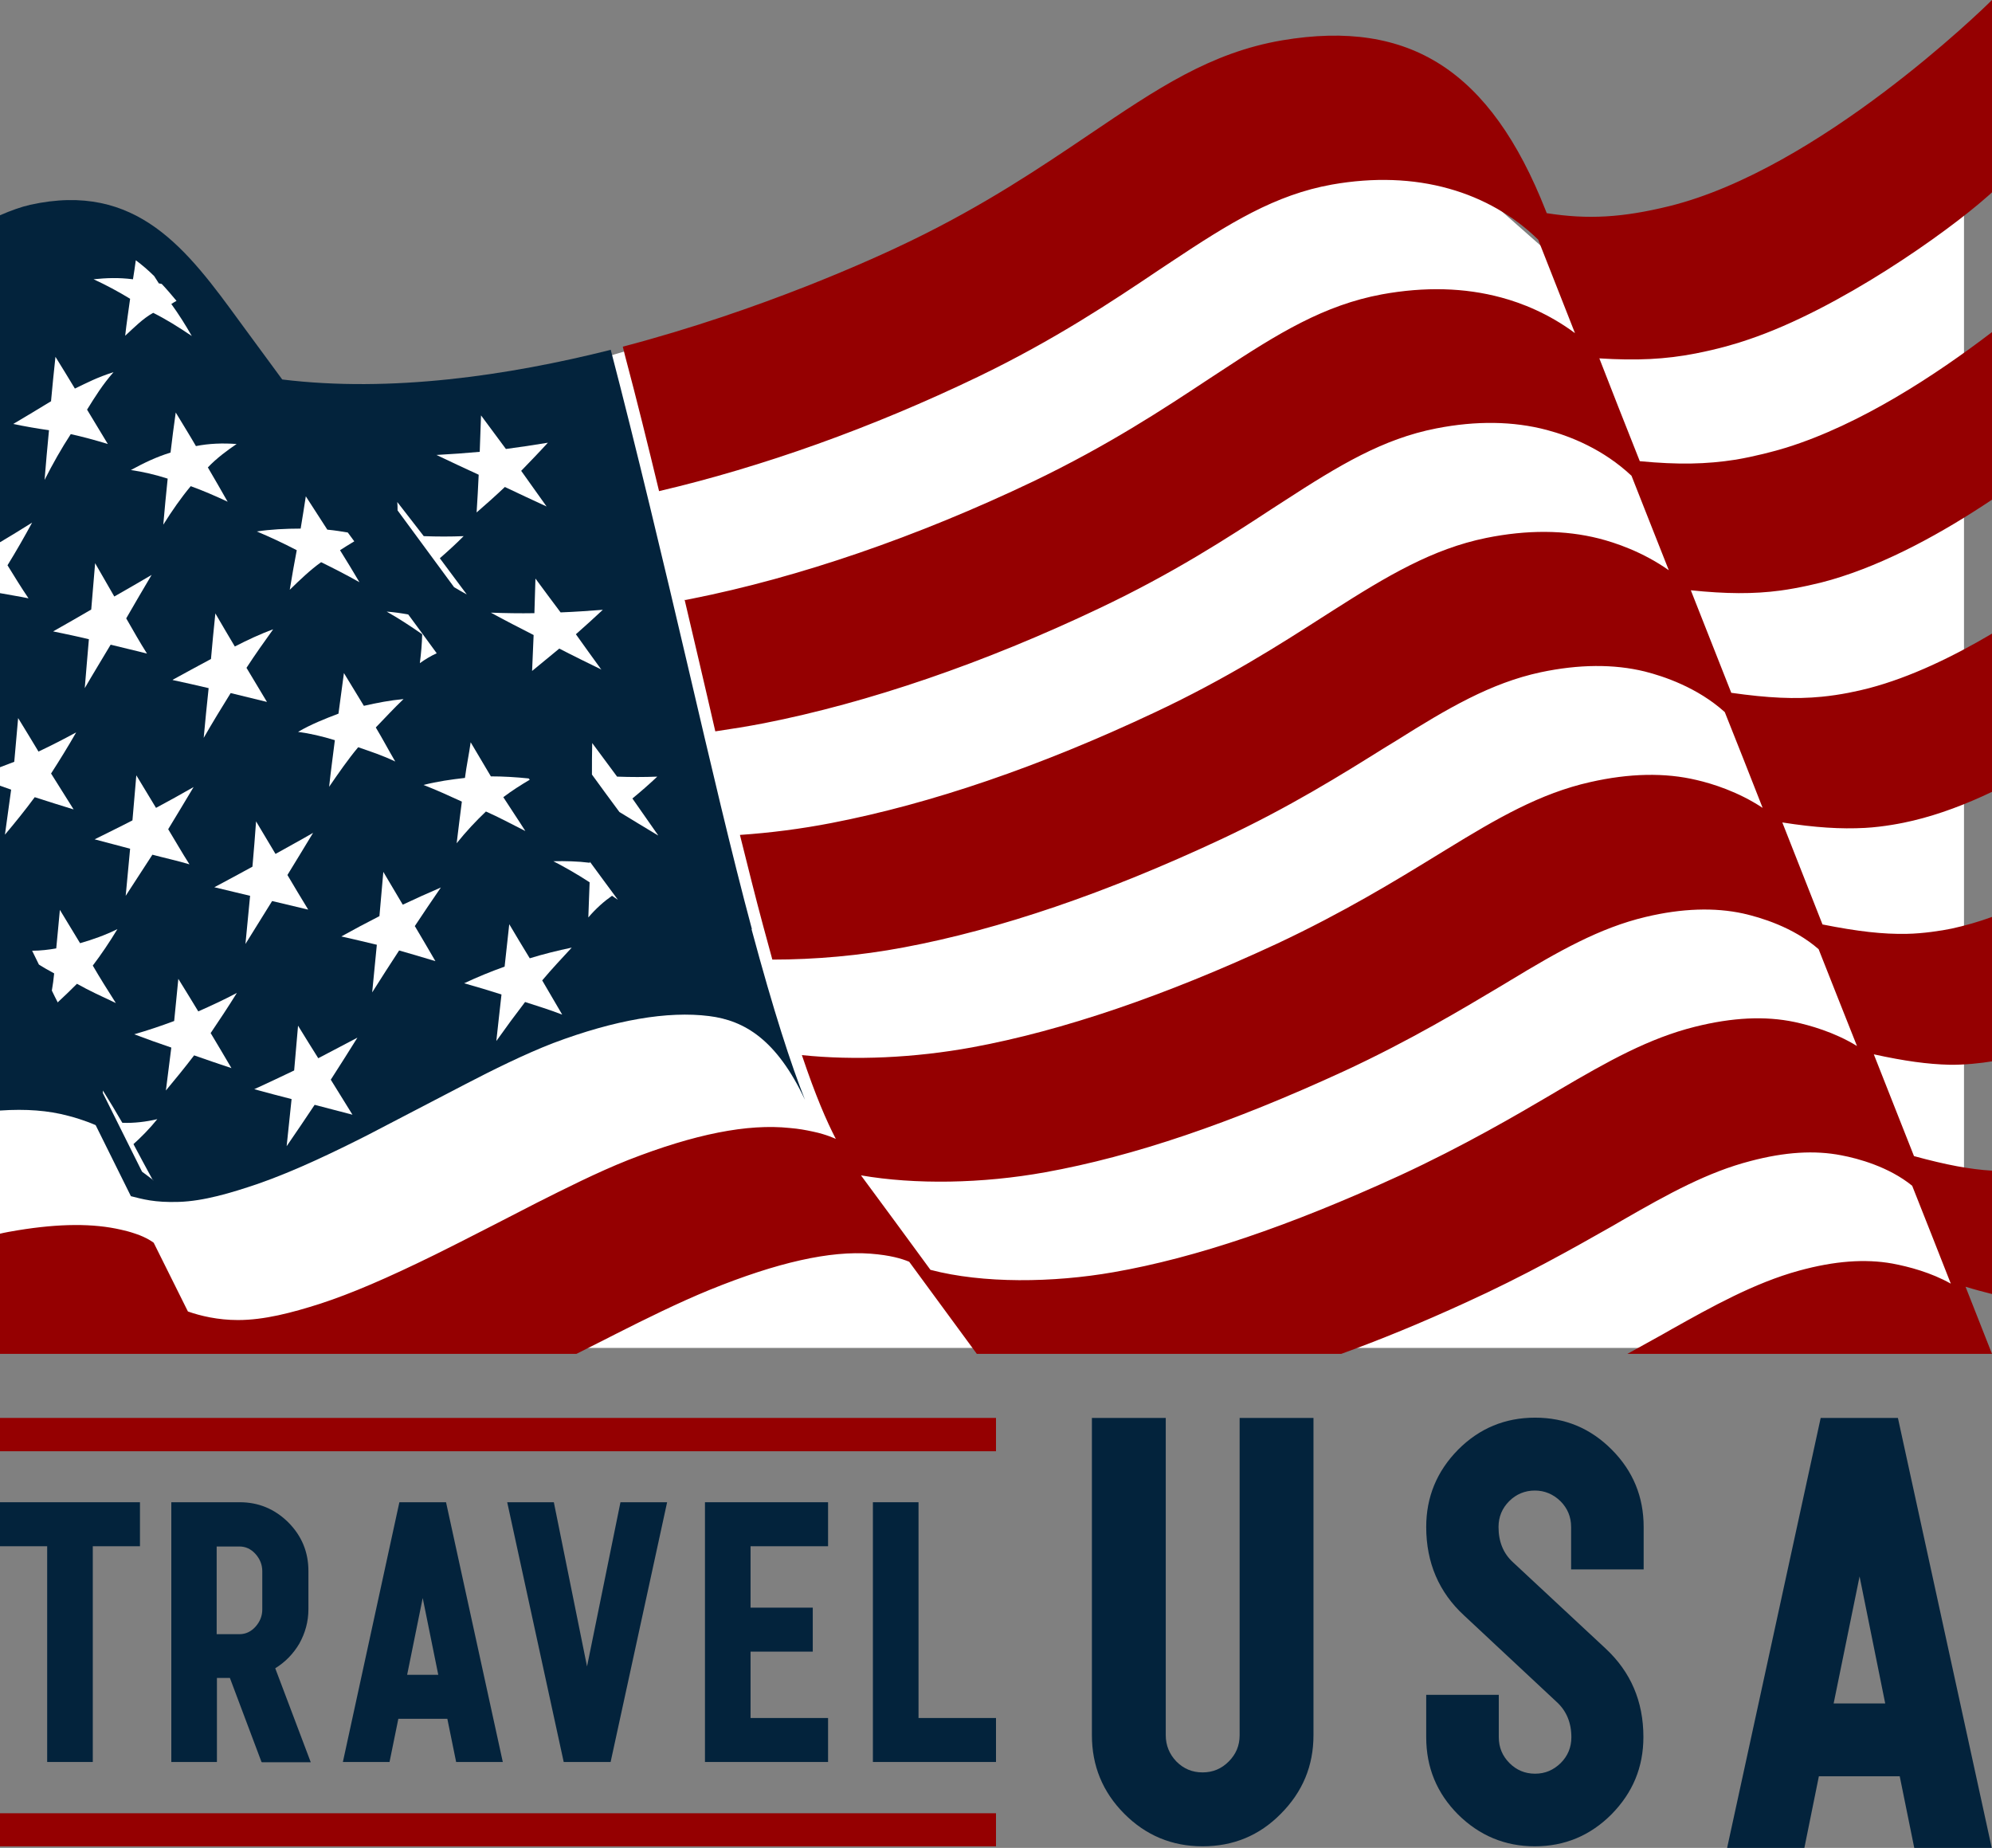 <svg width="69" height="64" viewBox="0 0 69 64" fill="none" xmlns="http://www.w3.org/2000/svg">
<rect x="0" y="0" width="69" height="64" fill="#808080" stroke="none"/>
<g clip-path="url(#clip0_337_4219)">
<path d="M20.863 12.403L21.276 12.277L44.716 5.3L50.803 6.247L53.756 8.852L65.265 7.274L68.03 7.031V46.684H0V28.241L20.863 12.403Z" fill="white"/>
<g style="mix-blend-mode:darken">
<path d="M2.07722e-05 46.891H19.966C20.72 46.513 21.339 46.197 21.339 46.197C22.336 45.692 23.503 45.115 24.58 44.674C26.932 43.718 28.755 43.313 30.164 43.421C30.846 43.475 31.232 43.592 31.493 43.7C32.283 44.773 33.064 45.837 33.836 46.891H46.458C47.804 46.404 49.232 45.819 50.767 45.115C52.787 44.196 54.448 43.259 55.848 42.465L56.189 42.267C57.814 41.33 59.17 40.59 60.633 40.212C61.827 39.896 62.859 39.833 63.784 40.014C64.359 40.122 65.427 40.41 66.235 41.068C66.693 42.222 67.142 43.358 67.573 44.458C66.881 44.07 66.127 43.872 65.553 43.763C64.601 43.592 63.542 43.673 62.321 44.007C60.768 44.43 59.26 45.278 57.922 46.026L57.59 46.215C57.195 46.432 56.791 46.657 56.369 46.891H69C68.704 46.134 68.398 45.359 68.084 44.566C68.407 44.665 68.713 44.746 69 44.818V40.545C68.237 40.5 67.42 40.347 66.298 40.041C65.84 38.878 65.373 37.706 64.906 36.516C65.975 36.75 66.774 36.859 67.528 36.877C68.031 36.886 68.632 36.822 69 36.759V31.757C68.533 31.928 68.057 32.063 67.6 32.162C67.258 32.234 66.603 32.334 66.055 32.343C65.23 32.361 64.35 32.261 63.129 32.018C62.662 30.828 62.195 29.647 61.737 28.485C62.886 28.665 63.766 28.719 64.601 28.674C65.248 28.638 65.894 28.512 66.271 28.421C67.178 28.205 68.102 27.854 69.009 27.421V21.94C67.653 22.742 66.181 23.455 64.745 23.833C64.368 23.932 63.757 24.068 63.102 24.131C62.186 24.221 61.244 24.176 59.969 23.995C59.484 22.77 59.017 21.589 58.568 20.444C59.789 20.57 60.732 20.579 61.675 20.453C62.276 20.372 63.03 20.201 63.425 20.083C65.355 19.524 67.312 18.434 69 17.307V11.502C67.052 12.989 64.448 14.702 61.872 15.504C61.468 15.63 60.768 15.811 60.13 15.919C59.098 16.081 58.128 16.099 56.8 15.973C56.279 14.657 55.803 13.458 55.399 12.412C56.683 12.493 57.68 12.448 58.739 12.241C59.52 12.088 60.139 11.908 60.579 11.754C63.703 10.7 67.402 8.077 68.829 6.815C68.892 6.761 68.946 6.715 69 6.661V0C68.695 0.306 63.003 5.859 57.823 7.139C56.207 7.536 55.004 7.608 53.577 7.383C53.559 7.337 53.541 7.292 53.541 7.292C52.58 4.85 51.395 3.2 49.914 2.245C48.442 1.298 46.646 1.019 44.411 1.397C41.924 1.821 40.075 3.074 37.741 4.651C36.044 5.796 34.114 7.103 31.52 8.356C30.352 8.924 26.411 10.736 21.573 12.007L21.653 12.331C22.057 13.846 22.443 15.414 22.829 17.01C26.411 16.171 30.2 14.819 33.872 13.052C36.529 11.772 38.54 10.429 40.147 9.348L40.569 9.068C42.589 7.725 44.169 6.743 46.144 6.391C47.58 6.139 48.945 6.184 50.192 6.535C51.386 6.869 52.446 7.482 53.281 8.302C53.55 8.987 53.99 10.105 54.555 11.538C53.649 10.862 52.706 10.492 51.997 10.303C50.731 9.961 49.349 9.925 47.867 10.195C45.874 10.565 44.294 11.529 42.274 12.863L41.861 13.133C40.308 14.161 38.378 15.432 35.784 16.676C31.762 18.596 27.668 20.002 23.943 20.741C23.871 20.759 23.79 20.768 23.709 20.787C23.709 20.777 23.709 20.768 23.709 20.75C23.88 21.481 24.05 22.211 24.221 22.932C24.41 23.743 24.598 24.545 24.777 25.33C25.334 25.248 25.9 25.158 26.456 25.05C30.083 24.338 34.105 22.959 38.082 21.066C40.632 19.858 42.535 18.623 44.061 17.622L44.465 17.361C46.395 16.108 47.903 15.198 49.753 14.837C51.135 14.567 52.419 14.585 53.577 14.891C54.394 15.108 55.534 15.558 56.513 16.478C56.916 17.514 57.356 18.605 57.805 19.75C56.898 19.11 55.947 18.794 55.381 18.65C54.205 18.353 52.895 18.344 51.476 18.632C49.618 19.011 48.047 19.948 46.18 21.138L45.785 21.39C44.393 22.283 42.481 23.509 40.003 24.672C36.026 26.547 32.256 27.835 28.808 28.503C27.74 28.71 26.681 28.845 25.63 28.917C25.909 30.035 26.169 31.081 26.429 32.045C26.546 32.469 26.654 32.865 26.753 33.235C28.225 33.235 29.787 33.1 31.313 32.811C34.635 32.189 38.324 30.927 42.292 29.07C44.68 27.953 46.503 26.808 47.975 25.889L48.361 25.654C50.139 24.536 51.638 23.653 53.37 23.283C54.69 23.004 55.902 22.995 56.97 23.256C57.617 23.419 58.793 23.806 59.744 24.663C60.175 25.744 60.615 26.853 61.055 27.98C60.211 27.421 59.313 27.141 58.766 27.015C57.671 26.754 56.432 26.781 55.085 27.087C53.352 27.475 51.862 28.34 50.085 29.431L49.717 29.656C48.379 30.477 46.539 31.603 44.231 32.685C40.353 34.488 36.807 35.696 33.683 36.273C31.663 36.642 29.598 36.732 27.776 36.543C28.252 37.958 28.629 38.824 28.952 39.446C28.952 39.446 28.638 39.292 28.162 39.193C27.911 39.139 27.677 39.094 27.354 39.067C25.9 38.914 24.068 39.274 21.761 40.176C20.693 40.599 19.517 41.194 18.601 41.654C18.601 41.654 15.827 43.087 15.064 43.457C13.394 44.277 12.173 44.8 11.096 45.152C10.108 45.467 9.157 45.719 8.241 45.719C7.55 45.719 6.94 45.575 6.509 45.422L5.324 43.042C5.324 43.042 5.099 42.862 4.686 42.727C4.444 42.646 4.354 42.628 4.201 42.592C3.232 42.366 2.056 42.375 0.619 42.61C0.404 42.646 0.189 42.682 -0.036 42.736V46.882L2.07722e-05 46.891ZM36.215 40.599C39.258 40.05 42.633 38.905 46.548 37.102C48.846 36.038 50.695 34.921 51.925 34.19L52.284 33.974C53.981 32.947 55.408 32.135 57.006 31.757C58.254 31.459 59.394 31.423 60.382 31.639C60.983 31.775 62.114 32.108 62.994 32.874C63.434 33.992 63.883 35.119 64.323 36.228C63.533 35.741 62.671 35.507 62.168 35.398C61.145 35.182 60.014 35.236 58.712 35.561C57.123 35.957 55.705 36.75 54.017 37.742L53.667 37.949C52.562 38.598 50.704 39.689 48.478 40.717C44.662 42.465 41.422 43.565 38.576 44.061C36.475 44.43 34.042 44.458 32.229 43.98C31.43 42.889 30.631 41.798 29.823 40.708C31.699 41.032 34.024 40.996 36.215 40.599Z" fill="#950001"/>
<path d="M26.043 32.171C25.352 29.602 24.607 26.411 23.817 23.031C23.027 19.651 22.012 15.396 21.16 12.133C21.16 12.133 21.16 12.133 21.16 12.115C17.569 13.016 13.529 13.602 9.776 13.143C9.696 13.034 8.331 11.177 8.331 11.177C6.491 8.653 4.749 6.274 1.041 7.094C0.727 7.166 0.377 7.292 0 7.455V38.463C0.907 38.4 1.679 38.463 2.352 38.643C2.505 38.679 2.918 38.797 3.313 38.968L4.534 41.429C4.929 41.528 5.342 41.654 6.194 41.627C7.056 41.6 7.99 41.321 8.924 41.005C10.225 40.554 11.635 39.869 12.721 39.319L16.114 37.553C17.066 37.057 18.179 36.507 19.158 36.128C21.312 35.317 23.135 35.011 24.562 35.191C25.792 35.344 26.905 36.011 27.884 38.093C27.399 36.867 26.806 35.056 26.034 32.189L26.043 32.171Z" fill="#03233C"/>
<path d="M20.837 23.193C20.361 22.959 19.858 22.715 19.373 22.463C19.05 22.724 18.745 22.986 18.431 23.238C18.448 22.823 18.466 22.409 18.484 21.994C17.991 21.742 17.497 21.489 17.003 21.219C17.506 21.237 18.009 21.246 18.511 21.237C18.52 20.84 18.538 20.435 18.547 20.038C18.835 20.435 19.131 20.822 19.418 21.21C19.912 21.192 20.397 21.156 20.881 21.12C20.576 21.408 20.262 21.688 19.948 21.967C20.244 22.382 20.54 22.796 20.837 23.202V23.193Z" fill="white"/>
<path d="M18.179 28.773C17.748 28.556 17.263 28.295 16.832 28.106C16.5 28.421 16.15 28.791 15.818 29.206C15.881 28.701 15.935 28.241 15.998 27.763C15.549 27.556 15.109 27.358 14.669 27.186C15.172 27.06 15.63 26.997 16.105 26.943C16.159 26.519 16.249 26.105 16.303 25.708C16.536 26.105 16.77 26.501 17.003 26.889C17.434 26.889 17.874 26.916 18.314 26.961C18.323 26.979 18.341 26.988 18.35 27.006C18.044 27.186 17.73 27.385 17.434 27.61C17.676 27.989 17.964 28.412 18.197 28.782L18.179 28.773Z" fill="white"/>
<path d="M16.617 15.649C16.635 15.234 16.644 14.81 16.662 14.387C16.949 14.774 17.237 15.162 17.524 15.55C18.009 15.486 18.493 15.414 18.978 15.333C18.673 15.667 18.359 15.991 18.053 16.307C18.35 16.721 18.637 17.127 18.933 17.542C18.448 17.316 17.973 17.1 17.488 16.866C17.165 17.172 16.833 17.47 16.509 17.749C16.536 17.316 16.563 16.875 16.581 16.442C16.096 16.217 15.603 15.991 15.118 15.757C15.621 15.73 16.123 15.694 16.617 15.649Z" fill="white"/>
<path d="M13.762 17.388C14.067 17.785 14.373 18.172 14.678 18.569C15.145 18.587 15.603 18.587 16.06 18.569C15.791 18.84 15.513 19.092 15.235 19.335C15.549 19.75 15.854 20.174 16.168 20.588C16.024 20.507 15.872 20.426 15.728 20.336C15.046 19.407 14.391 18.515 13.771 17.677C13.771 17.587 13.771 17.487 13.762 17.397V17.388Z" fill="white"/>
<path d="M14.148 21.291C14.472 21.724 14.795 22.175 15.127 22.625C14.929 22.715 14.732 22.833 14.543 22.968C14.588 22.616 14.615 22.301 14.624 21.967C14.211 21.679 13.798 21.409 13.394 21.183C13.646 21.201 13.897 21.237 14.139 21.282L14.148 21.291Z" fill="white"/>
<path d="M13.978 24.212C13.637 24.537 13.358 24.843 13.017 25.195C13.26 25.6 13.448 25.961 13.691 26.375C13.242 26.159 12.847 26.033 12.407 25.88C12.066 26.285 11.716 26.79 11.401 27.25C11.455 26.736 11.536 26.15 11.599 25.636C11.159 25.501 10.737 25.402 10.324 25.348C10.773 25.086 11.249 24.897 11.724 24.717C11.787 24.239 11.85 23.77 11.913 23.311C12.146 23.689 12.371 24.068 12.604 24.446C13.08 24.338 13.502 24.257 13.978 24.212Z" fill="white"/>
<path d="M10.674 31.504C10.261 31.405 9.848 31.306 9.426 31.207C9.121 31.702 8.807 32.198 8.502 32.694C8.555 32.135 8.609 31.585 8.663 31.026C8.25 30.927 7.837 30.828 7.424 30.729C7.864 30.494 8.304 30.26 8.744 30.017C8.789 29.494 8.834 28.971 8.87 28.448C9.094 28.827 9.319 29.196 9.543 29.575C9.974 29.332 10.414 29.097 10.845 28.845C10.548 29.332 10.252 29.827 9.956 30.305C10.189 30.702 10.423 31.089 10.665 31.486L10.674 31.504Z" fill="white"/>
<path d="M6.563 29.936C6.177 29.819 5.683 29.71 5.279 29.602C4.965 30.089 4.659 30.558 4.354 31.026C4.408 30.486 4.453 29.945 4.507 29.395C4.076 29.278 3.681 29.179 3.277 29.07C3.708 28.854 4.157 28.638 4.588 28.413C4.632 27.899 4.677 27.376 4.722 26.853C4.947 27.232 5.18 27.601 5.404 27.98C5.844 27.745 6.266 27.511 6.706 27.259C6.41 27.754 6.123 28.232 5.826 28.719C6.069 29.116 6.302 29.53 6.563 29.936Z" fill="white"/>
<path d="M5.081 22.634C4.704 22.535 4.219 22.427 3.833 22.328C3.528 22.842 3.223 23.337 2.936 23.833C2.98 23.265 3.034 22.697 3.079 22.139C2.666 22.039 2.271 21.958 1.84 21.868C2.262 21.634 2.738 21.354 3.16 21.111C3.205 20.579 3.25 20.038 3.295 19.506C3.519 19.894 3.735 20.273 3.959 20.66C4.39 20.417 4.821 20.164 5.252 19.912C4.955 20.417 4.659 20.913 4.372 21.417C4.605 21.823 4.839 22.238 5.09 22.634H5.081Z" fill="white"/>
<path d="M5.979 23.545C6.41 23.31 6.868 23.058 7.308 22.824C7.353 22.301 7.406 21.76 7.46 21.246C7.685 21.634 7.909 22.012 8.134 22.391C8.556 22.174 9.013 21.958 9.462 21.796C9.157 22.22 8.843 22.661 8.538 23.13C8.771 23.518 9.013 23.923 9.247 24.311C8.834 24.212 8.403 24.104 7.99 24.004C7.676 24.509 7.362 25.023 7.056 25.555C7.11 24.978 7.164 24.41 7.227 23.833C6.814 23.734 6.401 23.644 5.988 23.554L5.979 23.545Z" fill="white"/>
<path d="M10.414 18.308C10.476 17.929 10.539 17.55 10.593 17.19C10.845 17.578 11.096 17.965 11.338 18.344C11.617 18.371 11.832 18.407 12.047 18.443C12.119 18.542 12.2 18.65 12.272 18.749C12.092 18.858 11.913 18.966 11.778 19.056C12.021 19.444 12.227 19.786 12.451 20.165C12.003 19.912 11.581 19.696 11.123 19.471C10.755 19.732 10.378 20.093 10.037 20.426C10.108 19.984 10.198 19.48 10.279 19.056C9.812 18.812 9.345 18.596 8.896 18.407C9.363 18.335 9.902 18.308 10.405 18.308H10.414Z" fill="white"/>
<path d="M7.891 17.379C7.469 17.181 7.029 16.991 6.607 16.838C6.275 17.235 5.961 17.685 5.656 18.172C5.701 17.631 5.755 17.099 5.808 16.577C5.387 16.442 4.965 16.342 4.534 16.279C4.983 16.036 5.404 15.829 5.907 15.675C5.961 15.207 6.024 14.738 6.087 14.287C6.32 14.675 6.563 15.062 6.787 15.45C7.236 15.36 7.712 15.342 8.196 15.378C7.9 15.576 7.496 15.874 7.2 16.189C7.433 16.586 7.667 16.991 7.891 17.388V17.379Z" fill="white"/>
<path d="M4.606 9.672C4.641 9.447 4.677 9.23 4.704 9.014C4.92 9.176 5.135 9.357 5.342 9.564C5.396 9.645 5.449 9.735 5.503 9.816C5.539 9.816 5.575 9.834 5.602 9.834C5.773 10.015 5.943 10.213 6.114 10.42C6.051 10.456 5.988 10.492 5.934 10.528C6.195 10.889 6.428 11.259 6.643 11.637C6.159 11.313 5.773 11.069 5.306 10.835C4.947 11.033 4.641 11.349 4.336 11.628C4.381 11.214 4.453 10.745 4.507 10.348C4.094 10.096 3.672 9.87 3.241 9.672C3.681 9.627 4.103 9.609 4.597 9.672H4.606Z" fill="white"/>
<path d="M1.768 13.891C1.813 13.377 1.867 12.872 1.921 12.358C2.146 12.719 2.37 13.088 2.594 13.458C3.025 13.251 3.366 13.07 3.932 12.89C3.546 13.332 3.295 13.738 3.016 14.188C3.259 14.585 3.492 14.982 3.735 15.378C3.295 15.243 2.864 15.126 2.451 15.036C2.128 15.531 1.822 16.072 1.544 16.622C1.589 16.054 1.643 15.459 1.697 14.9C1.302 14.846 0.799 14.756 0.458 14.684C0.889 14.432 1.347 14.152 1.777 13.891H1.768Z" fill="white"/>
<path d="M0 18.776V20.543C0.332 20.606 0.691 20.66 0.988 20.723C0.736 20.354 0.494 19.957 0.26 19.578C0.566 19.083 0.853 18.578 1.113 18.1C0.727 18.343 0.386 18.551 0.009 18.776H0Z" fill="white"/>
<path d="M2.002 34.722C1.93 34.587 1.867 34.452 1.796 34.308C1.831 34.109 1.858 33.902 1.876 33.713C1.661 33.595 1.499 33.505 1.347 33.406C1.266 33.244 1.194 33.091 1.113 32.928C1.401 32.928 1.697 32.892 1.948 32.847C1.993 32.415 2.029 31.973 2.074 31.513C2.307 31.892 2.541 32.279 2.774 32.667C3.214 32.541 3.645 32.388 4.067 32.18C3.789 32.64 3.501 33.064 3.214 33.442C3.465 33.875 3.726 34.289 4.013 34.74C3.555 34.524 3.097 34.317 2.666 34.073C2.451 34.289 2.226 34.506 2.011 34.704L2.002 34.722Z" fill="white"/>
<path d="M5.315 40.879C5.189 40.78 5.054 40.681 4.92 40.581C4.471 39.671 4.013 38.77 3.564 37.859C3.564 37.832 3.564 37.796 3.564 37.769C3.797 38.139 4.022 38.517 4.237 38.887C4.641 38.905 5.072 38.851 5.449 38.761C5.189 39.085 4.884 39.392 4.623 39.626C4.839 40.041 5.045 40.41 5.297 40.879H5.315Z" fill="white"/>
<path d="M7.29 35.768C7.532 36.173 7.775 36.579 8.017 36.994C7.586 36.849 7.155 36.705 6.724 36.552C6.401 36.976 6.069 37.381 5.746 37.769C5.808 37.273 5.871 36.777 5.934 36.282C5.503 36.137 5.081 35.984 4.65 35.822C5.117 35.687 5.575 35.533 6.033 35.362C6.078 34.884 6.132 34.389 6.177 33.902C6.41 34.271 6.634 34.65 6.868 35.029C7.317 34.83 7.766 34.623 8.205 34.389C7.909 34.866 7.604 35.326 7.299 35.777L7.29 35.768Z" fill="white"/>
<path d="M11.455 37.39C11.698 37.787 11.958 38.202 12.209 38.607C11.778 38.499 11.329 38.373 10.899 38.265C10.575 38.752 10.252 39.229 9.929 39.698C9.983 39.157 10.046 38.607 10.1 38.066C9.669 37.958 9.238 37.841 8.807 37.724C9.265 37.517 9.732 37.291 10.189 37.075C10.234 36.561 10.279 36.047 10.324 35.524C10.557 35.903 10.791 36.282 11.024 36.651C11.473 36.417 11.922 36.182 12.38 35.939C12.075 36.426 11.769 36.913 11.455 37.399V37.39Z" fill="white"/>
<path d="M14.373 32.081C14.606 32.478 14.849 32.883 15.082 33.289C14.66 33.163 14.247 33.037 13.825 32.919C13.511 33.397 13.206 33.875 12.892 34.371C12.945 33.821 12.999 33.271 13.053 32.721C12.64 32.622 12.227 32.523 11.823 32.433C12.263 32.189 12.703 31.955 13.143 31.73C13.188 31.216 13.233 30.711 13.278 30.197C13.502 30.576 13.726 30.954 13.951 31.333C14.391 31.126 14.831 30.927 15.271 30.738C14.965 31.18 14.669 31.622 14.364 32.081H14.373Z" fill="white"/>
<path d="M19.463 35.137C19.023 34.965 18.628 34.848 18.188 34.704C17.856 35.137 17.524 35.587 17.192 36.056C17.254 35.515 17.308 34.974 17.371 34.443C16.94 34.307 16.5 34.172 16.078 34.055C16.536 33.839 17.003 33.649 17.479 33.478C17.533 32.982 17.587 32.495 17.64 32.009C17.874 32.405 18.107 32.793 18.35 33.19C18.817 33.045 19.328 32.919 19.804 32.82C19.472 33.181 19.113 33.559 18.781 33.956C19.023 34.361 19.229 34.731 19.472 35.137H19.463Z" fill="white"/>
<path d="M21.196 31.027C20.926 31.216 20.639 31.468 20.379 31.775C20.397 31.351 20.406 30.954 20.424 30.558C20.011 30.288 19.571 30.035 19.167 29.828C19.58 29.819 20.011 29.828 20.433 29.882C20.433 29.873 20.433 29.855 20.433 29.846C20.756 30.279 21.07 30.72 21.402 31.162C21.33 31.117 21.267 31.072 21.205 31.027H21.196Z" fill="white"/>
<path d="M22.794 28.935C22.354 28.674 21.905 28.395 21.456 28.124C21.133 27.691 20.819 27.259 20.504 26.826C20.504 26.465 20.504 26.105 20.513 25.735C20.801 26.123 21.088 26.511 21.375 26.898C21.842 26.916 22.309 26.916 22.767 26.898C22.479 27.169 22.192 27.421 21.905 27.655C22.201 28.079 22.497 28.503 22.794 28.926V28.935Z" fill="white"/>
<path d="M1.329 26.023C1.095 25.636 0.862 25.248 0.628 24.87C0.584 25.374 0.539 25.879 0.494 26.384C0.332 26.447 0.171 26.51 0 26.573V27.213C0.126 27.258 0.26 27.303 0.386 27.349C0.314 27.871 0.242 28.394 0.171 28.908C0.521 28.493 0.871 28.061 1.203 27.61C1.652 27.754 2.101 27.898 2.55 28.034C2.289 27.619 2.029 27.204 1.769 26.79C2.065 26.33 2.361 25.852 2.639 25.365C2.208 25.6 1.769 25.825 1.329 26.032V26.023Z" fill="white"/>
</g>
<path d="M65.813 61.521H63.003L62.501 64H59.825L63.066 49.109H65.741L68.991 64H66.307L65.804 61.521H65.813ZM65.301 58.997L64.413 54.599L63.515 58.997H65.301Z" fill="#03233C"/>
<path d="M38.944 62.819C38.19 62.062 37.822 61.152 37.822 60.097V49.109H40.38V60.097C40.38 60.449 40.506 60.755 40.748 61.008C40.999 61.26 41.296 61.386 41.655 61.386C42.014 61.386 42.31 61.26 42.562 61.008C42.813 60.755 42.939 60.458 42.939 60.097V49.109H45.497V60.097C45.497 61.161 45.12 62.062 44.366 62.819C43.621 63.577 42.714 63.946 41.655 63.946C40.596 63.946 39.689 63.568 38.944 62.819Z" fill="#03233C"/>
<path d="M50.507 62.846C49.77 62.107 49.402 61.215 49.402 60.169V58.7H51.916V60.169C51.916 60.52 52.042 60.818 52.284 61.061C52.526 61.305 52.823 61.431 53.173 61.431C53.523 61.431 53.81 61.305 54.062 61.061C54.304 60.818 54.43 60.52 54.43 60.169C54.43 59.664 54.259 59.258 53.927 58.952L50.713 55.95C49.842 55.148 49.402 54.12 49.402 52.886C49.402 51.849 49.77 50.956 50.507 50.208C51.243 49.469 52.132 49.1 53.173 49.1C54.214 49.1 55.094 49.469 55.83 50.208C56.566 50.947 56.934 51.84 56.934 52.886V54.355H54.421V52.886C54.421 52.534 54.295 52.236 54.053 51.993C53.801 51.75 53.505 51.624 53.164 51.624C52.823 51.624 52.517 51.75 52.275 51.993C52.033 52.236 51.907 52.534 51.907 52.886C51.907 53.39 52.069 53.796 52.401 54.102L55.615 57.095C56.486 57.906 56.925 58.925 56.925 60.16C56.925 61.206 56.557 62.089 55.821 62.837C55.085 63.576 54.196 63.946 53.164 63.946C52.132 63.946 51.243 63.576 50.498 62.837L50.507 62.846Z" fill="#03233C"/>
<path d="M4.848 53.553H3.214V61.025H1.634V53.553H0V52.029H4.848V53.553Z" fill="#03233C"/>
<path d="M25.998 53.553V55.68H28.153V57.203H25.998V59.502H28.683V61.025H24.419V52.029H28.683V53.553H25.998Z" fill="#03233C"/>
<path d="M31.816 52.029V59.502H34.5V61.025H30.236V52.029H31.816Z" fill="#03233C"/>
<path d="M9.058 61.025L7.963 58.114H7.514V61.025H5.934V52.029H8.304C8.959 52.029 9.516 52.264 9.983 52.723C10.45 53.192 10.683 53.751 10.683 54.409V55.734C10.683 56.158 10.575 56.554 10.369 56.924C10.162 57.276 9.884 57.564 9.534 57.78L10.764 61.034H9.076L9.058 61.025ZM7.505 56.599H8.295C8.511 56.599 8.699 56.509 8.852 56.338C9.004 56.167 9.085 55.968 9.085 55.743V54.418C9.085 54.193 9.004 53.994 8.852 53.823C8.69 53.643 8.502 53.562 8.295 53.562H7.505V56.599Z" fill="#03233C"/>
<path d="M15.495 59.529H13.798L13.493 61.025H11.877L13.834 52.029H15.45L17.416 61.025H15.8L15.495 59.529ZM15.181 58.006L14.642 55.346L14.103 58.006H15.181Z" fill="#03233C"/>
<path d="M19.184 52.029L20.334 57.717L21.492 52.029H23.108L21.151 61.025H19.526L17.569 52.029H19.184Z" fill="#03233C"/>
<path d="M0 49.109V49.496V49.875V50.263H34.5V49.875V49.496V49.109H0Z" fill="#950001"/>
<path d="M0 62.801V63.189V63.568V63.946H34.5V63.568V63.189V62.801H0Z" fill="#950001"/>
</g>
<defs>
<clipPath id="clip0_337_4219">
<rect width="69" height="64" fill="white"/>
</clipPath>
</defs>
</svg>
